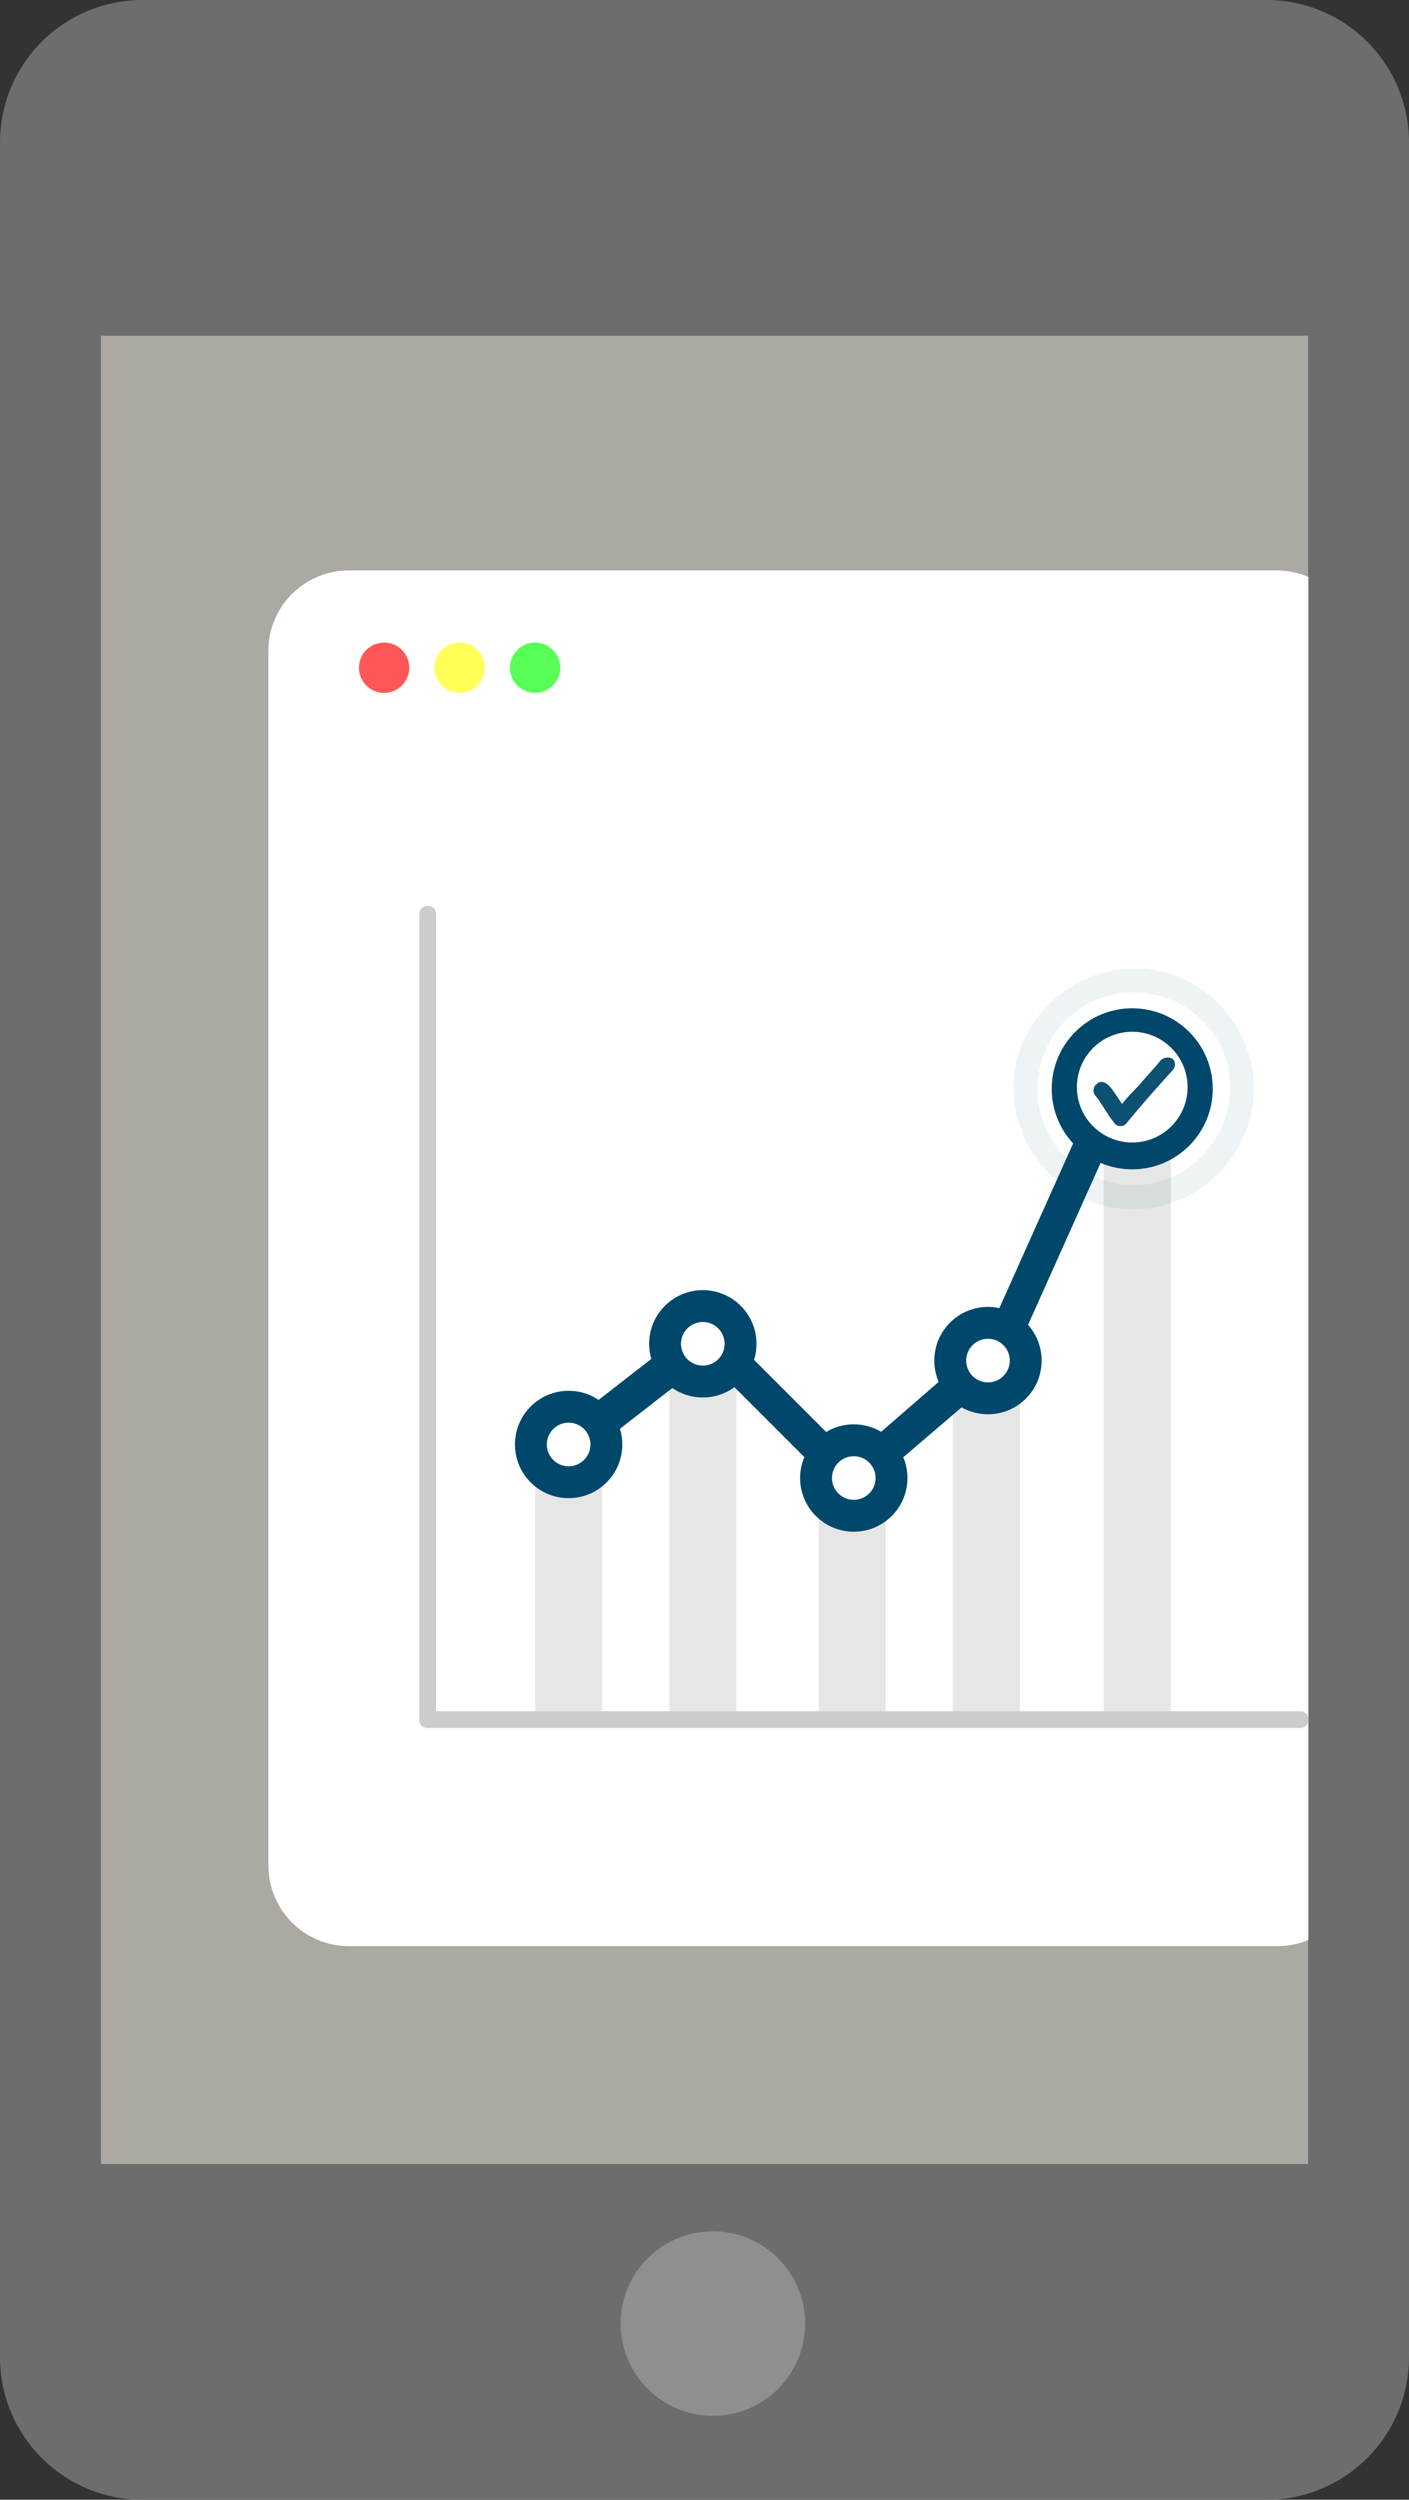 <?xml version="1.0" encoding="utf-8"?>
<!-- Generator: Adobe Illustrator 22.1.0, SVG Export Plug-In . SVG Version: 6.00 Build 0)  -->
<svg version="1.1" id="Layer_1" xmlns="http://www.w3.org/2000/svg" xmlns:xlink="http://www.w3.org/1999/xlink"
	 viewBox="0 0 84 149" style="enable-background:new 0 0 84 149;" xml:space="preserve" heigth="100px">
<rect x="0" y="0" width="84" height="149" fill="#333333" stroke="none"/>
<style type="text/css">
	.st0{opacity:0.68;fill:#E5E1D6;}
	.st1{fill:#FFFFFF;}
	.st2{opacity:0.66;fill:#FF0000;}
	.st3{opacity:0.66;fill:#FFFF00;}
	.st4{opacity:0.66;fill:#00FF00;}
	.st5{fill:#E6E6E6;}
	.st6{fill:#6D6D6D;}
	.st7{fill:#CCCCCC;}
	.st8{fill:#00486B;}
	.st9{opacity:7.000000e-02;fill:#00486B;}
	.st10{opacity:0.95;fill:#00486B;}
	.st11{opacity:0.28;fill:#E6E6E6;}
</style>
<rect x="6" y="20" class="st0" width="72" height="109"/>
<path class="st1" d="M76.2,116H20.8c-2.7,0-4.8-2.2-4.8-4.8V38.8c0-2.7,2.2-4.8,4.8-4.8h55.3c2.7,0,4.8,2.2,4.8,4.8v72.3
	C81,113.8,78.8,116,76.2,116z"/>
<g>
	<circle class="st2" cx="22.9" cy="39.8" r="1.5"/>
	<circle class="st3" cx="27.4" cy="39.8" r="1.5"/>
	<circle class="st4" cx="31.9" cy="39.8" r="1.5"/>
</g>
<path class="st5" d="M35.8,86.6c0-1.1-0.7-2-1.6-2h-0.7c-0.9,0-1.6,0.9-1.6,2v16.3h4V86.6z"/>
<path class="st5" d="M43.8,81.2c0-1.1-0.7-2-1.6-2h-0.7c-0.9,0-1.6,0.9-1.6,2v21.7h4V81.2z"/>
<path class="st5" d="M52.7,88.2c0-0.7-0.7-1.2-1.6-1.2h-0.7c-0.9,0-1.6,0.5-1.6,1.2v14.7h4V88.2z"/>
<path class="st6" d="M75.5,0h-67C3.8,0,0,3.8,0,8.5v132c0,4.7,3.8,8.5,8.5,8.5h67c4.7,0,8.5-3.8,8.5-8.5V8.5C84,3.8,80.2,0,75.5,0z
	 M78,129H6V20h72V129z"/>
<path class="st7" d="M26,54.5v48c0,0.3-0.2,0.5-0.5,0.5l0,0c-0.3,0-0.5-0.2-0.5-0.5v-48c0-0.3,0.2-0.5,0.5-0.5l0,0
	C25.8,54,26,54.2,26,54.5z"/>
<path class="st5" d="M60.7,81.7c0-1-0.7-1.7-1.6-1.7h-0.7c-0.9,0-1.6,0.8-1.6,1.7v21.2h4V81.7z"/>
<path class="st5" d="M69.7,66c0-1.7-0.7-3-1.6-3h-0.7c-0.9,0-1.6,1.4-1.6,3v36.9h4V66z"/>
<path class="st7" d="M77.5,103h-52c-0.3,0-0.5-0.2-0.5-0.5l0,0c0-0.3,0.2-0.5,0.5-0.5h52c0.3,0,0.5,0.2,0.5,0.5l0,0
	C78,102.8,77.8,103,77.5,103z"/>
<path class="st8" d="M41.8,81.4l-6.3,4.9C35,86.6,34.4,86.5,34,86l0,0c-0.3-0.4-0.3-1.1,0.2-1.4l6.3-4.9c0.4-0.3,1.1-0.3,1.4,0.2
	l0,0C42.3,80.4,42.2,81,41.8,81.4z"/>
<g>
	<circle class="st8" cx="33.9" cy="86.1" r="3.2"/>
	<circle class="st1" cx="33.9" cy="86.1" r="1.3"/>
</g>
<path class="st8" d="M59.3,82.2L51,89.3c-0.4,0.4-1.1,0.3-1.4-0.1v0c-0.4-0.4-0.3-1.1,0.1-1.4l8.3-7.2c0.4-0.4,1.1-0.3,1.4,0.1v0
	C59.8,81.2,59.7,81.8,59.3,82.2z"/>
<path class="st8" d="M51.1,90L40.5,79.4c-0.4-0.4-0.4-1,0-1.4l0,0c0.4-0.4,1-0.4,1.4,0l10.6,10.6c0.4,0.4,0.4,1,0,1.4l0,0
	C52.1,90.4,51.5,90.4,51.1,90z"/>
<g>
	<circle class="st8" cx="41.9" cy="80.1" r="3.2"/>
	<circle class="st1" cx="41.9" cy="80.1" r="1.3"/>
</g>
<g>
	<circle class="st8" cx="50.9" cy="88.1" r="3.2"/>
	<circle class="st1" cx="50.9" cy="88.1" r="1.3"/>
</g>
<path class="st8" d="M67.1,66l-6.9,15.4c-0.2,0.5-0.8,0.7-1.3,0.5h0c-0.5-0.2-0.7-0.8-0.5-1.3l6.9-15.4c0.2-0.5,0.8-0.7,1.3-0.5l0,0
	C67.1,64.9,67.3,65.5,67.1,66z"/>
<g>
	<circle class="st8" cx="58.9" cy="81.1" r="3.2"/>
	<circle class="st1" cx="58.9" cy="81.1" r="1.3"/>
</g>
<g>
	<g>
		<circle class="st8" cx="67.5" cy="64.9" r="4.8"/>
		<circle class="st1" cx="67.5" cy="64.8" r="3.3"/>
	</g>
	<path class="st8" d="M67.5,64.9"/>
	<path class="st9" d="M74.7,63.9c-0.6-3.9-4.2-6.7-8.1-6.1c-3.9,0.6-6.7,4.2-6.1,8.1c0.6,3.9,4.2,6.7,8.1,6.1
		C72.5,71.4,75.2,67.8,74.7,63.9z M68.4,70.6c-3.2,0.4-6.1-1.8-6.5-4.9c-0.4-3.2,1.8-6.1,4.9-6.5c3.2-0.4,6.1,1.8,6.5,4.9
		C73.7,67.2,71.5,70.1,68.4,70.6z"/>
</g>
<path class="st10" d="M66.9,65.8c0.3-0.4,0.7-0.8,1-1.1c0.4-0.5,0.9-1,1.3-1.5c0.2-0.2,0.5-0.2,0.7-0.1c0.2,0.2,0.2,0.5,0,0.7
	c-0.9,1-1.8,2-2.7,3.1c-0.2,0.3-0.6,0.3-0.8,0c-0.4-0.5-0.7-1.1-1.1-1.6c-0.2-0.2-0.1-0.6,0.1-0.7c0.2-0.2,0.5-0.1,0.7,0.1
	C66.4,65,66.6,65.4,66.9,65.8z"/>
<circle class="st11" cx="42.5" cy="138.5" r="5.5"/>
</svg>
